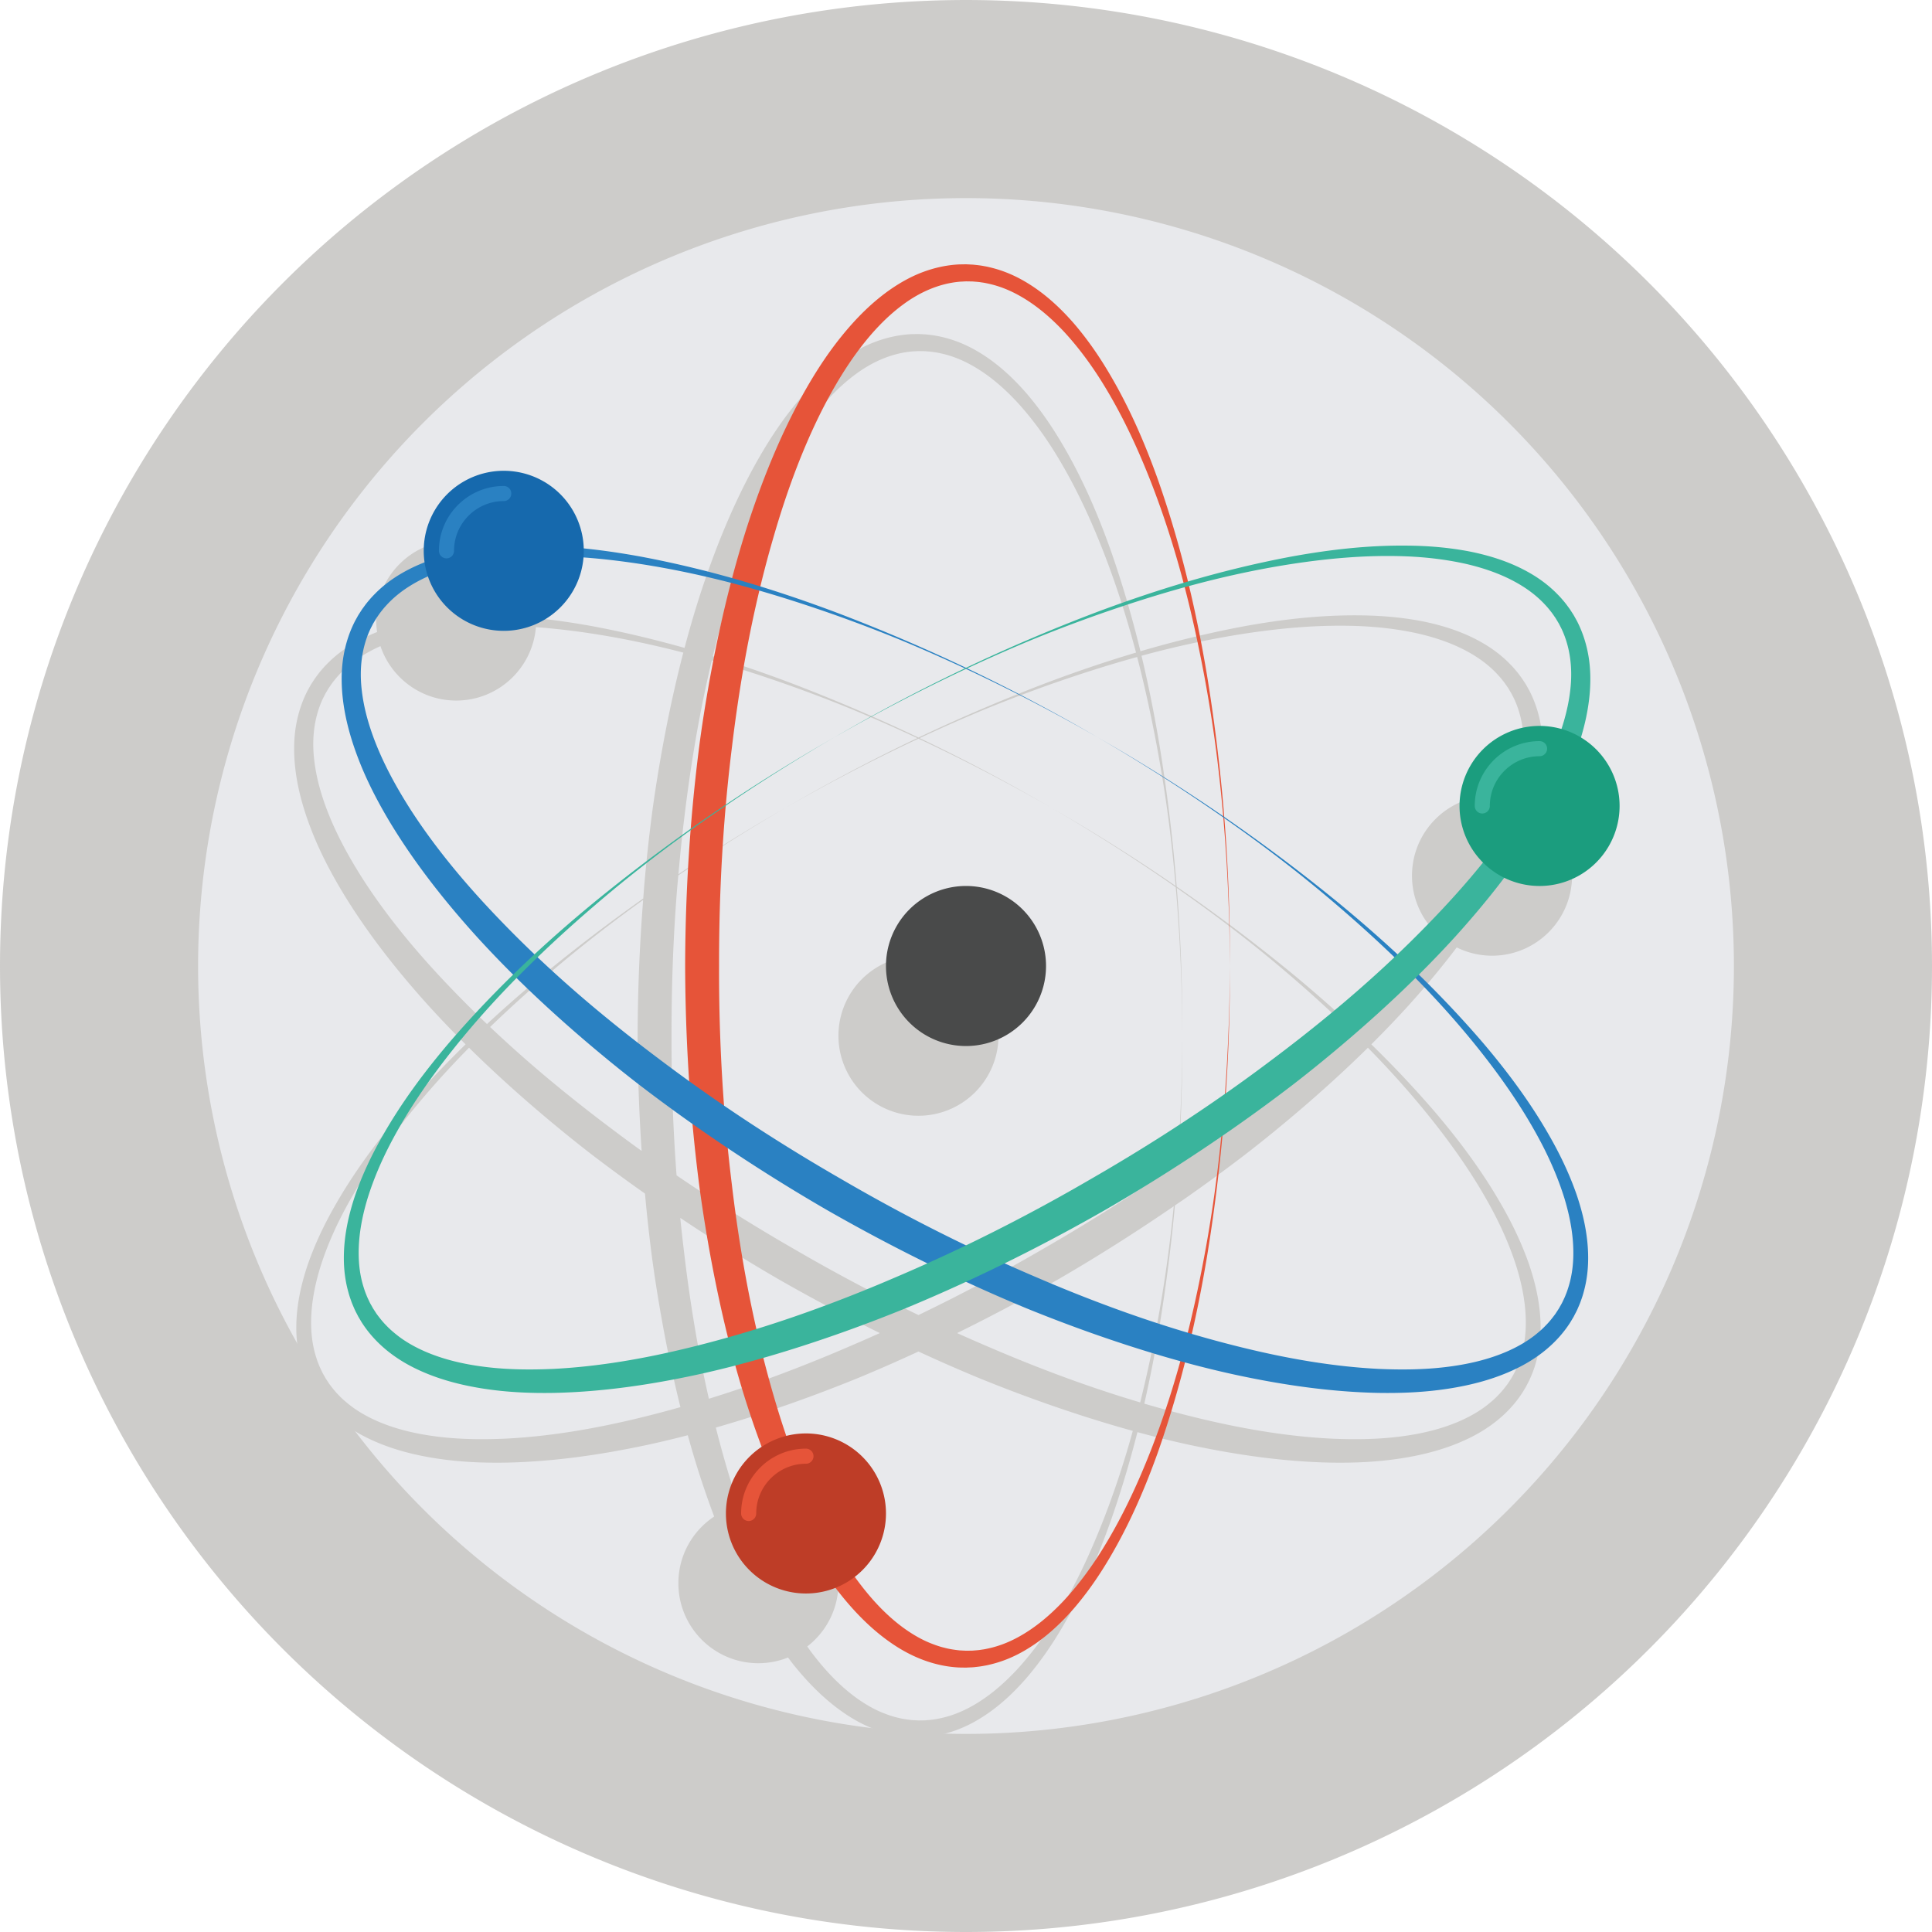 <?xml version="1.0" standalone="no"?><!DOCTYPE svg PUBLIC "-//W3C//DTD SVG 1.1//EN" "http://www.w3.org/Graphics/SVG/1.1/DTD/svg11.dtd"><svg t="1622121162551" class="icon" viewBox="0 0 1024 1024" version="1.1" xmlns="http://www.w3.org/2000/svg" p-id="12951" xmlns:xlink="http://www.w3.org/1999/xlink" width="200" height="200"><defs><style type="text/css">@font-face { font-family: Georgia; src: local("Source Serif Pro"); }
@font-face { font-family: Times; src: local("Source Serif Pro"); }
@font-face { font-family: "Time New Roman"; src: local("Source Serif Pro"); }
@font-face { font-family: Arial; }
@font-face { font-family: Helvetica; }
@font-face { font-family: "Helvetica Neue"; }
@font-face { font-family: "Open Sans"; }
@font-face { font-family: "Segoe UI"; }
@font-face { font-family: Tahoma; }
@font-face { font-family: Trebuchet; }
@font-face { font-family: "Trebuchet MS"; }
@font-face { font-family: Ubuntu; }
@font-face { font-family: Verdana; }
@font-face { font-family: Consolas; src: local("Source Code Pro"); }
@font-face { font-family: Courier; src: local("Source Code Pro"); }
@font-face { font-family: "Courier New"; src: local("Source Code Pro"); }
@font-face { font-family: "Lucida Console"; src: local("Source Code Pro"); }
@font-face { font-family: "Ubuntu Mono"; src: local("Source Code Pro"); }
@font-face { font-family: SimSun; src: local("Source Han Sans SC"); }
@font-face { font-family: SimSun-ExtB; src: local("Source Han Sans SC"); }
@font-face { font-family: 宋体; src: local("Source Han Sans SC"); }
@font-face { font-family: NSimSun; src: local("Source Han Sans SC"); }
@font-face { font-family: 新宋体; src: local("Source Han Sans SC"); }
@font-face { font-family: SimHei; src: local("Source Han Sans SC"); }
@font-face { font-family: 黑体; src: local("Source Han Sans SC"); }
@font-face { font-family: "Microsoft YaHei UI"; src: local("Source Han Sans SC"); }
@font-face { font-family: "Microsoft YaHei"; src: local("Source Han Sans SC"); }
@font-face { font-family: 微软雅黑; src: local("Source Han Sans SC"); }
@font-face { font-family: "STHeiti SC"; src: local("Source Han Sans SC"); }
@font-face { font-family: "PingFang SC"; src: local("Source Han Sans SC"); }
@font-face { font-family: 苹方-简; src: local("Source Han Sans SC"); }
@font-face { font-family: MingLiU; src: local("Source Han Sans TC"); }
@font-face { font-family: MingLiU-ExtB; src: local("Source Han Sans TC"); }
@font-face { font-family: PMingLiU; src: local("Source Han Sans TC"); }
@font-face { font-family: PMingLiU-ExtB; src: local("Source Han Sans TC"); }
@font-face { font-family: "Microsoft JhengHei UI"; src: local("Source Han Sans TC"); }
@font-face { font-family: "Microsoft JhengHei"; src: local("Source Han Sans TC"); }
@font-face { font-family: 微軟正黑體; src: local("Source Han Sans TC"); }
@font-face { font-family: "STHeiti TC"; src: local("Source Han Sans TC"); }
@font-face { font-family: "PingFang TC"; src: local("Source Han Sans TC"); }
@font-face { font-family: 蘋方-繁; src: local("Source Han Sans TC"); }
@font-face { font-family: MingLiU_HKSCS; src: local("Source Han Sans HC"); }
@font-face { font-family: MingLiU_HKSCS-ExtB; src: local("Source Han Sans HC"); }
@font-face { font-family: "PingFang HK"; src: local("Source Han Sans HC"); }
@font-face { font-family: 蘋方-港; src: local("Source Han Sans HC"); }
@font-face { font-family: "MS Gothic"; src: local("Source Han Sans"); }
@font-face { font-family: "MS PGothic"; src: local("Source Han Sans"); }
@font-face { font-family: "MS UI Gothic"; src: local("Source Han Sans"); }
@font-face { font-family: "Yu Gothic"; src: local("Source Han Sans"); }
@font-face { font-family: "Yu Gothic UI"; src: local("Source Han Sans"); }
@font-face { font-family: "Malgun Gothic"; src: local("Source Han Sans K"); }
</style></defs><path d="M512 512.002m-511.998 0a511.998 511.998 0 1 0 1023.996 0 511.998 511.998 0 1 0-1023.996 0Z" fill="#CDCCCA" p-id="12952"></path><path d="M512 512.002m-407.004 0a407.004 407.004 0 1 0 814.009 0 407.004 407.004 0 1 0-814.009 0Z" fill="#E8E9EC" p-id="12953"></path><path d="M772.095 502.15a42.16 42.16 0 0 0 18.708 4.392c23.422 0 42.414-18.99 42.414-42.414 0-15.39-8.222-28.824-20.488-36.258 2.406-7.982 4.126-16.17 4.744-24.524 0.442-6.236 0.31-12.554-0.758-18.758-1.052-6.198-2.974-12.266-5.778-17.862-0.34-0.704-0.744-1.376-1.116-2.062-0.416-0.722-0.676-1.276-1.22-2.13l-1.172-1.81-0.586-0.904-0.714-0.974c-0.952-1.308-1.91-2.596-2.924-3.728-0.972-1.2-2.036-2.306-3.112-3.396-4.292-4.374-9.174-8.006-14.304-10.964-10.286-5.942-21.392-9.382-32.356-11.552-11.004-2.086-21.948-2.96-32.658-3.052-21.44-0.244-41.96 2.26-61.352 5.776-19.412 3.638-37.746 8.198-54.966 13.25-4.238-17.438-9.456-35.596-16.012-54.226-6.648-18.55-14.742-37.576-25.672-56.02-5.436-9.23-11.664-18.27-18.972-26.756-7.362-8.41-15.894-16.308-26.184-22.246-5.126-2.964-10.714-5.374-16.648-6.906a47.74 47.74 0 0 0-4.496-0.996c-1.488-0.31-3.084-0.5-4.692-0.668l-1.202-0.132-1.076-0.056-2.154-0.11c-1.012-0.046-1.622 0.008-2.456 0.008-0.778 0.022-1.562 0.008-2.34 0.064-6.248 0.372-12.462 1.74-18.358 3.928-5.908 2.176-11.446 5.22-16.624 8.722-10.362 7.054-19.202 16.024-27.006 25.73-7.832 9.72-14.556 20.304-20.638 31.284-12.09 22.016-21.542 45.668-29.39 70.04a553.87 553.87 0 0 0-7.712 26.56c-15.38-4.332-31.568-8.27-48.642-11.47-9.734-1.764-19.752-3.274-30.03-4.308-0.682-22.83-19.358-41.138-42.35-41.138-23.426 0-42.416 18.99-42.416 42.416 0 2.076 0.2 4.1 0.486 6.094a88.566 88.566 0 0 0-12.056 5.764c-5.13 2.958-10.012 6.592-14.304 10.964a47.76 47.76 0 0 0-3.112 3.396c-1.014 1.132-1.972 2.42-2.924 3.728l-0.714 0.974-0.586 0.904-1.172 1.81c-0.544 0.854-0.804 1.408-1.22 2.13-0.372 0.686-0.776 1.358-1.116 2.062-2.802 5.596-4.724 11.664-5.778 17.862-1.068 6.204-1.2 12.522-0.758 18.758 0.928 12.5 4.278 24.64 8.782 36.252 4.502 11.642 10.306 22.758 16.774 33.514 13.022 21.478 28.78 41.492 45.96 60.472a555.756 555.756 0 0 0 19.13 19.944 560.698 560.698 0 0 0-34.222 36.422c-12.738 15.034-25.166 31.556-35.67 50.244-5.264 9.326-9.984 19.236-13.674 29.806-3.6 10.578-6.174 21.914-6.168 33.786-0.002 5.92 0.704 11.958 2.344 17.858 0.406 1.476 0.834 2.948 1.384 4.39 0.484 1.462 1.098 2.88 1.722 4.298 0.574 1.442 1.374 2.782 2.058 4.178 0.022 0.054 0.27 0.514 0.348 0.632l0.278 0.462 0.554 0.926c0.386 0.626 0.702 1.214 1.148 1.876 7.03 10.746 17.216 18.658 28.504 24.064 11.284 5.442 23.466 8.61 35.772 10.514 12.33 1.912 24.856 2.46 37.402 2.234 25.108-0.54 50.314-4.182 75.34-9.572a532.298 532.298 0 0 0 20.644-4.938 532.06 532.06 0 0 0 6.046 20.346 501.768 501.768 0 0 0 7.93 22.736c-11.426 7.6-18.964 20.582-18.964 35.334 0 23.424 18.99 42.414 42.416 42.414a42.24 42.24 0 0 0 15.698-3.036c0.978 1.288 1.926 2.6 2.94 3.86 7.798 9.706 16.634 18.672 26.99 25.722 10.324 7.074 22.272 11.94 35.092 12.654 0.796 0.056 1.462 0.036 2.2 0.056l1.08 0.016 0.54 0.01c0.14 0.008 0.664-0.008 0.72-0.016 1.552-0.106 3.112-0.082 4.648-0.306 1.54-0.168 3.074-0.346 4.584-0.658a47.838 47.838 0 0 0 4.494-0.996c5.93-1.53 11.512-3.936 16.636-6.9 10.286-5.932 18.814-13.828 26.176-22.234 7.31-8.482 13.532-17.524 18.976-26.746 10.932-18.442 19.026-37.464 25.676-56.014 5.768-16.382 10.5-32.4 14.442-47.884a544.77 544.77 0 0 0 26.842 6.578c25.026 5.39 50.232 9.032 75.34 9.572 12.546 0.226 25.072-0.322 37.402-2.234 12.304-1.904 24.488-5.072 35.772-10.514 11.288-5.406 21.474-13.318 28.504-24.064 0.448-0.662 0.762-1.25 1.148-1.876l0.554-0.926 0.278-0.462c0.078-0.118 0.326-0.578 0.348-0.632 0.686-1.396 1.484-2.736 2.058-4.178 0.626-1.418 1.238-2.836 1.722-4.298 0.55-1.442 0.978-2.914 1.384-4.39 1.64-5.9 2.346-11.938 2.344-17.858 0.006-11.872-2.568-23.208-6.168-33.786-3.688-10.57-8.41-20.48-13.672-29.806-10.506-18.688-22.932-35.208-35.67-50.244a560.698 560.698 0 0 0-34.222-36.422 555.684 555.684 0 0 0 19.13-19.944c9.196-10.156 17.96-20.62 26.138-31.432z m-387.19-180.919c6.926-23.896 15.424-47.044 26.352-68.398 5.514-10.63 11.566-20.86 18.532-30.18 6.954-9.304 14.8-17.782 23.77-24.352 8.92-6.606 19.114-11.036 29.662-12.008 0.656-0.074 1.316-0.078 1.974-0.122 0.608-0.024 1.436-0.094 1.862-0.084l2.154 0.034 1.074 0.018 0.942 0.082c1.246 0.096 2.502 0.186 3.822 0.416a39.62 39.62 0 0 1 3.886 0.718c5.152 1.134 10.134 3.064 14.83 5.566 9.42 4.994 17.69 12.056 24.964 19.814 7.238 7.832 13.582 16.364 19.194 25.176 11.19 17.674 19.75 36.224 26.87 54.402 7.132 18.288 12.752 36.256 17.328 53.572-16.292 4.848-31.604 10.108-45.842 15.432a925.768 925.768 0 0 0-69.47 29.6 926.126 926.126 0 0 0-69.47-29.6 717.923 717.923 0 0 0-39.526-13.508 583.09 583.09 0 0 1 7.092-26.578z m175.975 109.036a1038.696 1038.696 0 0 1 12.026 7.178c10.468 6.392 25.762 15.886 44.628 28.858 1.836 1.262 3.736 2.586 5.64 3.916 0.2 2.316 0.398 4.626 0.574 6.85 1.8 22.826 2.376 40.818 2.678 53.08 0.116 6.132 0.194 10.834 0.204 14.004l0.04 4.804-0.008-4.804c0.012-3.17-0.038-7.874-0.112-14.006-0.22-12.264-0.68-30.264-2.332-53.112-0.152-2.1-0.322-4.254-0.494-6.434 17.522 12.246 37.762 27.29 59.374 45.826a698.157 698.157 0 0 1 30.76 27.908 670.437 670.437 0 0 1-34.368 30.334 826.895 826.895 0 0 1-30.172 23.704c-8.122 6.136-16.412 12.104-24.784 17.976 1.396-20.702 1.81-37.136 2.016-48.578 0.074-6.134 0.124-10.836 0.112-14.006l0.008-4.804-0.04 4.804a982.942 982.942 0 0 1-0.204 14.004c-0.282 11.504-0.806 28.056-2.358 48.91-2.034 1.424-4.038 2.876-6.082 4.284-21.282 14.654-43.224 28.39-65.782 41.36a948.11 948.11 0 0 1-65.4 34.682 947.65 947.65 0 0 1-65.4-34.682 960.546 960.546 0 0 1-62.81-39.36 948.104 948.104 0 0 1-2.664-73.958c-0.044-26.02 0.878-51.892 2.928-77.648 0.196-2.47 0.452-4.928 0.668-7.396a963.452 963.452 0 0 1 41.18-26.51 1059.86 1059.86 0 0 1 12.024-7.178l4.144-2.436-4.158 2.41a1033.542 1033.542 0 0 0-12.072 7.1c-9.806 5.898-23.834 14.476-41.064 26.036 0.898-10.188 1.924-20.35 3.178-30.452a826.267 826.267 0 0 1 5.442-37.982 670.251 670.251 0 0 1 9.084-44.922c13.924 4.016 27.144 8.336 39.548 12.686 15.018 5.322 28.932 10.726 41.63 16.116a883.147 883.147 0 0 1 27.744 12.386c-1.964 0.934-3.934 1.872-5.818 2.784-20.616 9.994-36.432 18.596-47.164 24.538a1026.45 1026.45 0 0 0-12.184 6.906l-4.166 2.396 4.182-2.37c2.748-1.576 6.86-3.858 12.228-6.826 10.77-5.87 26.638-14.368 47.306-24.22 2.014-0.96 4.112-1.942 6.214-2.926 2.104 0.984 4.202 1.966 6.214 2.926 20.668 9.852 36.538 18.35 47.306 24.22a1018.23 1018.23 0 0 1 12.228 6.826l4.182 2.37-4.166-2.396a1026.45 1026.45 0 0 0-12.184-6.906c-10.732-5.942-26.548-14.544-47.164-24.538-1.884-0.912-3.854-1.848-5.818-2.784a883.147 883.147 0 0 1 27.744-12.386c12.7-5.39 26.614-10.794 41.63-16.116 14.29-5.01 29.638-9.994 45.938-14.496 4.252 16.368 7.592 32.14 10.398 47.022 2.9 15.668 5.176 30.42 6.858 44.112a885.197 885.197 0 0 1 3.146 30.22c-1.792-1.234-3.588-2.472-5.32-3.648-18.96-12.856-34.322-22.252-44.832-28.576a1030.216 1030.216 0 0 0-12.074-7.1l-4.158-2.41s1.414 0.824 4.148 2.43z m-0.014 298.451a782.605 782.605 0 0 1-35.608-14.294 906.216 906.216 0 0 1-17.98-7.864 968.45 968.45 0 0 0 53.992-28.712c20.73-12.026 41.074-24.946 60.838-38.512-1.864 18.764-4.616 40.046-8.982 63.348a697.267 697.267 0 0 1-8.8 40.628 666.959 666.959 0 0 1-43.46-14.594z m-192.707-25.744a781.303 781.303 0 0 1-5.424-37.984 909.016 909.016 0 0 1-2.18-19.482 948.808 948.808 0 0 0 51.788 32.338 969.78 969.78 0 0 0 53.992 28.712 906.216 906.216 0 0 1-17.98 7.864 780.297 780.297 0 0 1-35.608 14.294 671.701 671.701 0 0 1-37.026 12.646 668.667 668.667 0 0 1-7.562-38.388z m-28.08-92.966a862.433 862.433 0 0 1-15.784-11.638 826.895 826.895 0 0 1-30.172-23.704 670.437 670.437 0 0 1-34.368-30.334 698.157 698.157 0 0 1 30.76-27.908c17.996-15.434 35.048-28.456 50.37-39.452a951.256 951.256 0 0 0-2.934 71.94 968.392 968.392 0 0 0 2.128 61.096z m-101.44-86.664c-17.23-17.946-33.03-36.88-46.058-57.022-6.45-10.09-12.282-20.446-16.872-31.138-4.582-10.674-7.998-21.708-9.206-32.762-1.26-11.026 0-22.07 4.432-31.692 0.266-0.606 0.592-1.18 0.882-1.772 0.284-0.538 0.636-1.29 0.86-1.652l1.106-1.85 0.552-0.922 0.542-0.772c0.708-1.032 1.412-2.074 2.274-3.102 0.792-1.054 1.672-2.036 2.564-3.006 3.558-3.894 7.72-7.246 12.236-10.062a79.292 79.292 0 0 1 9.696-5.13c5.664 16.762 21.486 28.846 40.16 28.846 22.236 0 40.446-17.124 42.236-38.898 10.05 0.726 19.904 1.914 29.498 3.368 17.036 2.604 33.226 6.126 48.632 10.118-3.948 15.178-7.334 30.588-10.264 46.146-2.39 12.802-4.522 25.704-6.262 38.692a893.223 893.223 0 0 0-4.232 39.172c-0.18 2.1-0.308 4.21-0.474 6.312a926.67 926.67 0 0 0-51.362 39.088 712.611 712.611 0 0 0-31.474 27.462 584.606 584.606 0 0 1-19.466-19.424z m101.916 227.779c-24.16 5.948-48.46 10.16-72.422 11.372-11.964 0.538-23.854 0.428-35.41-0.954-11.54-1.372-22.808-3.93-32.992-8.418-5.07-2.25-9.886-4.948-14.15-8.256-2.112-1.67-4.174-3.402-5.998-5.344-1.896-1.882-3.544-4.002-5.024-5.988-0.382-0.516-0.782-1.186-1.17-1.77l-0.586-0.908-0.294-0.454c-0.122-0.182-0.024-0.05-0.176-0.31-0.614-1.166-1.348-2.272-1.87-3.486-0.574-1.188-1.144-2.376-1.598-3.618-0.518-1.212-0.926-2.468-1.322-3.726-1.594-5.034-2.414-10.318-2.594-15.638-0.384-10.662 1.6-21.358 4.682-31.542 3.168-10.186 7.378-19.952 12.216-29.21 9.714-18.53 21.504-35.218 33.688-50.472 10.756-13.424 21.89-25.756 33.056-37.084 11.186 11.022 22.85 21.672 34.874 32 9.89 8.472 20 16.768 30.378 24.77a883.613 883.613 0 0 0 28.01 20.538 856.677 856.677 0 0 0 3.816 34.542 795.937 795.937 0 0 0 6.28 38.688 710.281 710.281 0 0 0 8.688 39.956 588.938 588.938 0 0 1-20.082 5.312z m244.255 54.484c-7.116 18.18-15.674 36.732-26.864 54.41-5.602 8.82-11.954 17.348-19.19 25.186-7.28 7.76-15.548 14.828-24.974 19.826-4.698 2.502-9.684 4.434-14.842 5.57-1.288 0.288-2.578 0.562-3.888 0.718-1.3 0.228-2.616 0.328-3.93 0.426-1.312 0.156-2.636 0.072-3.954 0.126-0.302-0.004-0.138 0.016-0.358 0l-0.538-0.028-1.078-0.054c-0.702-0.044-1.48-0.054-2.12-0.128-2.458-0.288-5.12-0.656-7.698-1.358-2.594-0.608-5.124-1.53-7.626-2.522-4.996-2.04-9.74-4.862-14.226-8.128-8.974-6.574-16.826-15.054-23.784-24.36-0.642-0.858-1.236-1.76-1.864-2.632 10.028-7.758 16.512-19.876 16.512-33.534 0-23.426-18.99-42.416-42.414-42.416a42.4 42.4 0 0 0-10.394 1.336 486.992 486.992 0 0 1-6.732-21.35 603.542 603.542 0 0 1-5.446-20.046 711.203 711.203 0 0 0 38.946-12.454 797.977 797.977 0 0 0 36.644-13.906 855.139 855.139 0 0 0 31.812-13.962 859.955 859.955 0 0 0 31.812 13.962 798.859 798.859 0 0 0 36.644 13.906c14.958 5.244 30.01 10.03 45.144 14.204-4.224 15.346-9.338 31.168-15.594 47.208z m173.265-213.203c12.184 15.254 23.972 31.944 33.688 50.472 4.838 9.26 9.048 19.026 12.216 29.21 3.082 10.184 5.068 20.878 4.682 31.542-0.18 5.32-1 10.604-2.594 15.638-0.396 1.258-0.804 2.514-1.322 3.726-0.454 1.24-1.024 2.43-1.598 3.618-0.522 1.212-1.256 2.318-1.87 3.486-0.152 0.26-0.054 0.128-0.176 0.31l-0.294 0.454-0.586 0.908c-0.388 0.584-0.788 1.254-1.17 1.77-1.478 1.986-3.126 4.106-5.024 5.988-1.824 1.942-3.886 3.672-5.998 5.344-4.264 3.308-9.08 6.004-14.15 8.256-10.182 4.488-21.452 7.046-32.99 8.418-11.556 1.382-23.446 1.49-35.412 0.954-23.96-1.21-48.26-5.424-72.42-11.372a607.432 607.432 0 0 1-26.552-7.164 712.337 712.337 0 0 0 8.052-41.026 925.544 925.544 0 0 0 8.17-64.024c1.738-1.196 3.5-2.362 5.23-3.568a889.015 889.015 0 0 0 31.808-23.252c10.378-8.002 20.488-16.296 30.378-24.77 12.024-10.328 23.688-20.98 34.874-32 11.166 11.326 22.302 23.658 33.058 37.082z m-42.57-49.632a713.589 713.589 0 0 0-31.474-27.462 925.888 925.888 0 0 0-60.362-45.368 926.302 926.302 0 0 0-9.104-74.964c-2.508-15-5.594-30.882-9.542-47.42 17.282-4.696 35.646-8.812 55.046-11.778 19.302-2.922 39.648-4.786 60.548-3.932 10.438 0.454 20.998 1.682 31.398 4.034 10.358 2.424 20.61 6.052 29.642 11.714 4.516 2.816 8.678 6.166 12.236 10.062 0.892 0.97 1.774 1.952 2.564 3.006 0.862 1.03 1.566 2.07 2.274 3.102l0.542 0.772 0.552 0.922 1.106 1.85c0.222 0.364 0.576 1.116 0.86 1.652 0.292 0.592 0.618 1.166 0.882 1.772 4.432 9.622 5.692 20.666 4.432 31.692-0.766 7.016-2.428 14.022-4.706 20.934a42.374 42.374 0 0 0-11.598-1.646c-23.426 0-42.416 18.99-42.416 42.416a42.28 42.28 0 0 0 12.416 29.984c-8.088 10.038-16.752 19.778-25.832 29.234a590.356 590.356 0 0 1-19.464 19.424z" fill="#CDCCCA" p-id="12954"></path><path d="M486.806 548.956m-42.416 0a42.416 42.416 0 1 0 84.832 0 42.416 42.416 0 1 0-84.832 0Z" fill="#CDCCCA" p-id="12955"></path><path d="M651.863 512l-0.008 4.804a1023.276 1023.276 0 0 1-0.112 14.006c-0.22 12.264-0.68 30.264-2.332 53.112a927.418 927.418 0 0 1-9.66 82.054c-5.26 31.474-13.034 66.806-26.132 104.022-6.65 18.548-14.744 37.572-25.676 56.014-5.446 9.22-11.666 18.264-18.976 26.746-7.362 8.406-15.89 16.302-26.176 22.234-5.126 2.962-10.708 5.37-16.636 6.9-1.48 0.386-2.97 0.752-4.494 0.996-1.51 0.312-3.044 0.49-4.584 0.658-1.538 0.224-3.096 0.202-4.648 0.306-0.056 0.008-0.58 0.024-0.72 0.016l-0.54-0.01-1.08-0.016c-0.736-0.022-1.402 0-2.2-0.056-12.82-0.714-24.768-5.582-35.092-12.654-10.356-7.05-19.192-16.018-26.99-25.722-7.822-9.722-14.56-20.294-20.638-31.272-12.086-22.014-21.536-45.666-29.378-70.034-7.812-24.396-13.82-49.606-18.646-75.198-2.4-12.8-4.5-25.706-6.278-38.688a872.205 872.205 0 0 1-4.24-39.17 962.688 962.688 0 0 1-3.482-79.09c0.056-26.324 1.22-52.798 3.466-79.004a890.169 890.169 0 0 1 4.232-39.172c1.74-12.99 3.872-25.89 6.262-38.694 4.818-25.594 10.856-50.796 18.63-75.206 7.85-24.372 17.3-48.024 29.39-70.04 6.082-10.98 12.806-21.564 20.638-31.284 7.804-9.708 16.644-18.676 27.006-25.73 5.178-3.502 10.714-6.546 16.624-8.724 5.894-2.186 12.11-3.556 18.358-3.928 0.78-0.056 1.562-0.042 2.342-0.064 0.834 0 1.444-0.054 2.456-0.008l2.154 0.11 1.076 0.056 1.2 0.132c1.608 0.168 3.204 0.356 4.692 0.666 1.524 0.244 3.016 0.612 4.496 0.996 5.934 1.532 11.522 3.942 16.648 6.906 10.29 5.936 18.822 13.836 26.184 22.246 7.308 8.484 13.538 17.526 18.972 26.756 10.93 18.446 19.024 37.47 25.672 56.02 13.098 37.22 20.856 72.556 26.12 104.03a928.614 928.614 0 0 1 9.65 82.056c1.652 22.848 2.112 40.848 2.332 53.112 0.074 6.134 0.124 10.836 0.112 14.006l0.006 4.804z m0 0l-0.04-4.804a1014.22 1014.22 0 0 0-0.204-14.004c-0.3-12.262-0.876-30.254-2.678-53.08a893.869 893.869 0 0 0-3.776-37.724c-1.682-13.694-3.958-28.446-6.858-44.112-5.898-31.276-14.106-66.462-28.326-102.916-7.12-18.178-15.68-36.73-26.87-54.404-5.612-8.812-11.956-17.342-19.194-25.174-7.276-7.758-15.544-14.822-24.964-19.816-4.696-2.5-9.678-4.43-14.83-5.566-1.288-0.286-2.578-0.562-3.886-0.718-1.32-0.232-2.576-0.322-3.822-0.416l-0.942-0.082-1.074-0.018-2.154-0.034c-0.426-0.012-1.254 0.058-1.862 0.084-0.66 0.044-1.318 0.048-1.974 0.12-10.548 0.974-20.742 5.404-29.662 12.008-8.968 6.57-16.816 15.048-23.77 24.352-6.964 9.32-13.016 19.548-18.53 30.178-10.928 21.354-19.426 44.502-26.352 68.398-6.99 23.892-12.498 48.586-16.706 73.714a826.663 826.663 0 0 0-5.442 37.982 872.381 872.381 0 0 0-3.898 38.426c-2.048 25.756-2.972 51.628-2.928 77.648a946.156 946.156 0 0 0 2.912 77.564 891.437 891.437 0 0 0 3.89 38.428c1.5 12.75 3.316 25.42 5.424 37.984 4.2 25.132 9.736 49.818 16.692 73.722 6.928 23.898 15.43 47.048 26.364 68.406 5.516 10.63 11.554 20.872 18.53 30.19 6.958 9.306 14.808 17.788 23.784 24.36 4.486 3.266 9.23 6.088 14.226 8.128 2.504 0.992 5.032 1.914 7.626 2.522 2.578 0.702 5.238 1.07 7.698 1.358 0.638 0.074 1.418 0.084 2.12 0.128l1.078 0.054 0.54 0.028c0.218 0.016 0.054-0.004 0.358 0 1.316-0.052 2.642 0.03 3.954-0.126 1.314-0.098 2.628-0.198 3.93-0.426 1.31-0.156 2.602-0.432 3.888-0.718 5.158-1.136 10.144-3.068 14.842-5.57 9.426-5 17.696-12.066 24.974-19.826 7.236-7.836 13.588-16.366 19.19-25.186 11.19-17.678 19.748-36.23 26.866-54.41 7.102-18.21 12.736-36.144 17.268-53.414 4.566-17.264 8.13-33.848 11.046-49.51 5.874-31.334 8.826-59.022 10.624-81.838 1.8-22.826 2.376-40.818 2.678-53.08 0.116-6.132 0.196-10.834 0.204-14.004l0.036-4.806z" fill="#E65439" p-id="12956"></path><path d="M581.932 390.874l4.158 2.41a1005.416 1005.416 0 0 1 12.072 7.1c10.512 6.324 25.872 15.72 44.832 28.576a926.366 926.366 0 0 1 66.232 49.392c24.626 20.292 51.338 44.69 77.02 74.642 12.738 15.034 25.164 31.556 35.67 50.244 5.264 9.326 9.984 19.236 13.674 29.806 3.6 10.578 6.174 21.914 6.168 33.786 0.002 5.92-0.704 11.958-2.344 17.858a47.89 47.89 0 0 1-1.384 4.39c-0.484 1.462-1.098 2.88-1.722 4.298-0.574 1.442-1.374 2.782-2.058 4.178a9.474 9.474 0 0 1-0.348 0.632l-0.278 0.462-0.554 0.926c-0.386 0.626-0.702 1.214-1.148 1.876-7.03 10.746-17.216 18.658-28.504 24.064-11.284 5.442-23.466 8.61-35.772 10.514-12.33 1.912-24.854 2.46-37.402 2.234-25.108-0.54-50.314-4.182-75.34-9.572-25.036-5.434-49.87-12.834-74.446-21.452a798.933 798.933 0 0 1-36.646-13.906 868.945 868.945 0 0 1-36.042-15.914 962.148 962.148 0 0 1-70.234-36.53 950.158 950.158 0 0 1-66.688-42.504 889.015 889.015 0 0 1-31.808-23.252c-10.378-8.002-20.488-16.296-30.378-24.77-19.756-16.97-38.562-34.798-55.814-53.738-17.182-18.982-32.94-38.994-45.96-60.472-6.466-10.756-12.272-21.872-16.774-33.514-4.504-11.614-7.854-23.752-8.782-36.252-0.442-6.236-0.31-12.554 0.758-18.76 1.052-6.198 2.974-12.264 5.778-17.862 0.34-0.704 0.744-1.374 1.114-2.06 0.416-0.722 0.676-1.278 1.222-2.13l1.172-1.808 0.586-0.906 0.714-0.972c0.952-1.308 1.91-2.596 2.924-3.73 0.972-1.198 2.036-2.306 3.112-3.398 4.292-4.372 9.174-8.006 14.304-10.964 10.286-5.942 21.392-9.382 32.356-11.554 11.004-2.086 21.948-2.958 32.658-3.052 21.44-0.242 41.96 2.262 61.352 5.778 38.782 7.268 73.262 18.216 103.15 29.394a928.978 928.978 0 0 1 75.888 32.67c20.616 9.994 36.432 18.596 47.164 24.538a992.906 992.906 0 0 1 12.184 6.908l4.164 2.396z m0 0l-4.182-2.368c-2.748-1.578-6.86-3.86-12.228-6.826-10.77-5.872-26.638-14.368-47.306-24.22a893.785 893.785 0 0 0-34.558-15.594c-12.7-5.39-26.614-10.794-41.63-16.118-30.034-10.53-64.612-21.014-103.292-26.926-19.302-2.922-39.648-4.786-60.548-3.932-10.438 0.454-20.998 1.684-31.398 4.036-10.358 2.422-20.61 6.052-29.644 11.712-4.514 2.816-8.676 6.166-12.236 10.06a39.8 39.8 0 0 0-2.564 3.006c-0.862 1.03-1.566 2.07-2.274 3.104l-0.542 0.774-0.552 0.92-1.106 1.85c-0.222 0.362-0.576 1.116-0.86 1.652-0.292 0.592-0.618 1.166-0.882 1.772-4.432 9.622-5.692 20.664-4.432 31.692 1.208 11.052 4.624 22.088 9.206 32.76 4.59 10.692 10.422 21.048 16.872 31.138 13.03 20.14 28.828 39.076 46.058 57.022 17.196 18 35.828 35.116 55.484 51.322a826.895 826.895 0 0 0 30.172 23.704 871.895 871.895 0 0 0 31.33 22.588c21.282 14.654 43.224 28.39 65.782 41.36a945.206 945.206 0 0 0 68.628 36.26 892.751 892.751 0 0 0 35.226 15.844 781.149 781.149 0 0 0 35.606 14.294c23.866 8.928 48.012 16.478 72.192 22.408 24.16 5.948 48.46 10.16 72.422 11.372 11.964 0.538 23.854 0.428 35.41-0.954 11.54-1.372 22.808-3.93 32.99-8.418 5.07-2.25 9.886-4.948 14.15-8.256 2.112-1.67 4.174-3.402 5.998-5.344 1.896-1.882 3.544-4.002 5.024-5.988 0.382-0.516 0.782-1.186 1.17-1.77l0.586-0.908 0.294-0.454c0.122-0.182 0.024-0.05 0.176-0.31 0.614-1.166 1.348-2.272 1.87-3.486 0.574-1.188 1.144-2.376 1.598-3.618 0.518-1.212 0.926-2.468 1.322-3.726 1.594-5.034 2.414-10.318 2.594-15.638 0.384-10.662-1.6-21.358-4.682-31.542-3.168-10.186-7.378-19.952-12.216-29.21-9.714-18.53-21.504-35.218-33.688-50.472-12.22-15.254-24.934-29.1-37.624-41.66-12.668-12.586-25.248-23.964-37.354-34.322-24.198-20.754-46.702-37.156-65.564-50.122-18.866-12.972-34.16-22.466-44.628-28.858a1010.402 1010.402 0 0 0-12.026-7.178c-2.734-1.602-4.144-2.432-4.144-2.432z" fill="#2A81C2" p-id="12957"></path><path d="M442.07 390.874l-4.142 2.436c-2.74 1.592-6.772 4.012-12.026 7.178-10.468 6.39-25.762 15.886-44.628 28.858-18.862 12.964-41.366 29.368-65.562 50.122-12.108 10.356-24.688 21.734-37.356 34.322-12.69 12.558-25.402 26.406-37.624 41.66-12.182 15.254-23.972 31.944-33.686 50.472-4.838 9.26-9.048 19.026-12.216 29.21-3.082 10.184-5.066 20.878-4.682 31.542 0.18 5.32 1 10.604 2.594 15.638 0.396 1.258 0.804 2.514 1.322 3.726 0.454 1.24 1.024 2.43 1.598 3.618 0.522 1.212 1.256 2.318 1.87 3.486 0.152 0.26 0.054 0.128 0.176 0.31l0.292 0.452 0.586 0.908c0.388 0.584 0.788 1.254 1.17 1.77 1.478 1.986 3.126 4.106 5.024 5.988 1.824 1.942 3.886 3.672 5.998 5.344 4.264 3.308 9.08 6.004 14.15 8.256 10.182 4.488 21.452 7.046 32.99 8.418 11.556 1.382 23.446 1.49 35.41 0.954 23.96-1.21 48.262-5.424 72.422-11.372 24.18-5.93 48.326-13.478 72.192-22.408a782.605 782.605 0 0 0 35.608-14.294 894.279 894.279 0 0 0 35.224-15.844 945.576 945.576 0 0 0 68.628-36.26c22.556-12.97 44.5-26.706 65.782-41.36a871.895 871.895 0 0 0 31.33-22.588 826.895 826.895 0 0 0 30.172-23.704c19.656-16.208 38.29-33.322 55.484-51.322 17.23-17.946 33.03-36.88 46.058-57.022 6.45-10.09 12.282-20.446 16.872-31.138 4.582-10.672 7.998-21.708 9.206-32.76 1.26-11.028 0-22.07-4.432-31.692-0.266-0.606-0.592-1.18-0.882-1.772-0.284-0.538-0.636-1.29-0.86-1.652l-1.106-1.85-0.552-0.92-0.542-0.774c-0.708-1.034-1.412-2.074-2.274-3.104a40.268 40.268 0 0 0-2.564-3.006c-3.558-3.894-7.72-7.246-12.236-10.06-9.034-5.662-19.286-9.292-29.642-11.712-10.402-2.352-20.96-3.582-31.398-4.036-20.9-0.854-41.246 1.01-60.548 3.932-38.68 5.914-73.258 16.398-103.292 26.926-15.018 5.322-28.932 10.726-41.63 16.118a892.411 892.411 0 0 0-34.558 15.594c-20.668 9.854-36.538 18.35-47.308 24.22a1005.878 1005.878 0 0 0-12.228 6.826l-4.184 2.366z m0 0l4.166-2.396a1020.544 1020.544 0 0 1 12.184-6.908c10.732-5.942 26.548-14.544 47.164-24.538a927.886 927.886 0 0 1 75.888-32.67c29.888-11.178 64.37-22.126 103.15-29.394 19.39-3.516 39.912-6.02 61.352-5.778 10.71 0.094 21.654 0.966 32.658 3.052 10.962 2.172 22.07 5.612 32.356 11.554 5.13 2.958 10.012 6.592 14.304 10.964 1.076 1.092 2.138 2.2 3.112 3.398 1.014 1.134 1.972 2.42 2.924 3.73l0.714 0.972 0.586 0.906 1.172 1.808c0.544 0.854 0.804 1.41 1.22 2.13 0.372 0.686 0.776 1.358 1.116 2.06 2.802 5.598 4.724 11.664 5.778 17.862 1.068 6.206 1.2 12.524 0.758 18.76-0.928 12.5-4.278 24.638-8.782 36.252-4.502 11.642-10.306 22.758-16.774 33.514-13.022 21.478-28.78 41.492-45.96 60.472-17.252 18.94-36.058 36.768-55.814 53.738-9.89 8.472-20 16.768-30.378 24.77a889.015 889.015 0 0 1-31.808 23.252 950.888 950.888 0 0 1-66.688 42.504 962.148 962.148 0 0 1-70.234 36.53 868.945 868.945 0 0 1-36.042 15.914 798.859 798.859 0 0 1-36.644 13.906c-24.576 8.618-49.41 16.018-74.446 21.452-25.026 5.39-50.232 9.032-75.34 9.572-12.546 0.226-25.072-0.322-37.402-2.234-12.304-1.904-24.488-5.072-35.772-10.514-11.288-5.406-21.474-13.318-28.504-24.064-0.448-0.662-0.762-1.25-1.148-1.876l-0.554-0.926-0.278-0.462a9.474 9.474 0 0 1-0.348-0.632c-0.686-1.396-1.484-2.736-2.058-4.178-0.626-1.418-1.238-2.836-1.722-4.298a47.89 47.89 0 0 1-1.384-4.39c-1.64-5.9-2.346-11.938-2.344-17.858-0.006-11.872 2.568-23.208 6.168-33.786 3.69-10.57 8.41-20.48 13.674-29.806 10.506-18.688 22.932-35.208 35.67-50.244 25.682-29.952 52.392-54.35 77.02-74.642a926.208 926.208 0 0 1 66.232-49.392c18.96-12.856 34.32-22.252 44.832-28.576a1005.416 1005.416 0 0 1 12.072-7.1l4.154-2.41z" fill="#3AB49C" p-id="12958"></path><path d="M512 512m-42.416 0a42.416 42.416 0 1 0 84.832 0 42.416 42.416 0 1 0-84.832 0Z" fill="#494A4A" p-id="12959"></path><path d="M267.001 291.941m-42.416 0a42.416 42.416 0 1 0 84.832 0 42.416 42.416 0 1 0-84.832 0Z" fill="#1669AD" p-id="12960"></path><path d="M236.643 295.939a4 4 0 0 1-4-4c0-18.944 15.414-34.358 34.36-34.358a4 4 0 0 1 0 8c-14.536 0-26.36 11.824-26.36 26.358a4 4 0 0 1-4 4z" fill="#2A81C2" p-id="12961"></path><path d="M815.999 427.17m-42.416 0a42.416 42.416 0 1 0 84.832 0 42.416 42.416 0 1 0-84.832 0Z" fill="#1B9D7E" p-id="12962"></path><path d="M427.17 802.169m-42.416 0a42.416 42.416 0 1 0 84.832 0 42.416 42.416 0 1 0-84.832 0Z" fill="#BE3D27" p-id="12963"></path><path d="M396.812 806.169a4 4 0 0 1-4-4c0-18.946 15.416-34.358 34.36-34.358a4 4 0 0 1 0 8c-14.536 0-26.36 11.824-26.36 26.358a4 4 0 0 1-4 4z" fill="#E65439" p-id="12964"></path><path d="M785.641 431.17a4 4 0 0 1-4-4c0-18.946 15.414-34.358 34.36-34.358a4 4 0 0 1 0 8c-14.536 0-26.36 11.824-26.36 26.358a4 4 0 0 1-4 4z" fill="#3AB49C" p-id="12965"></path></svg>